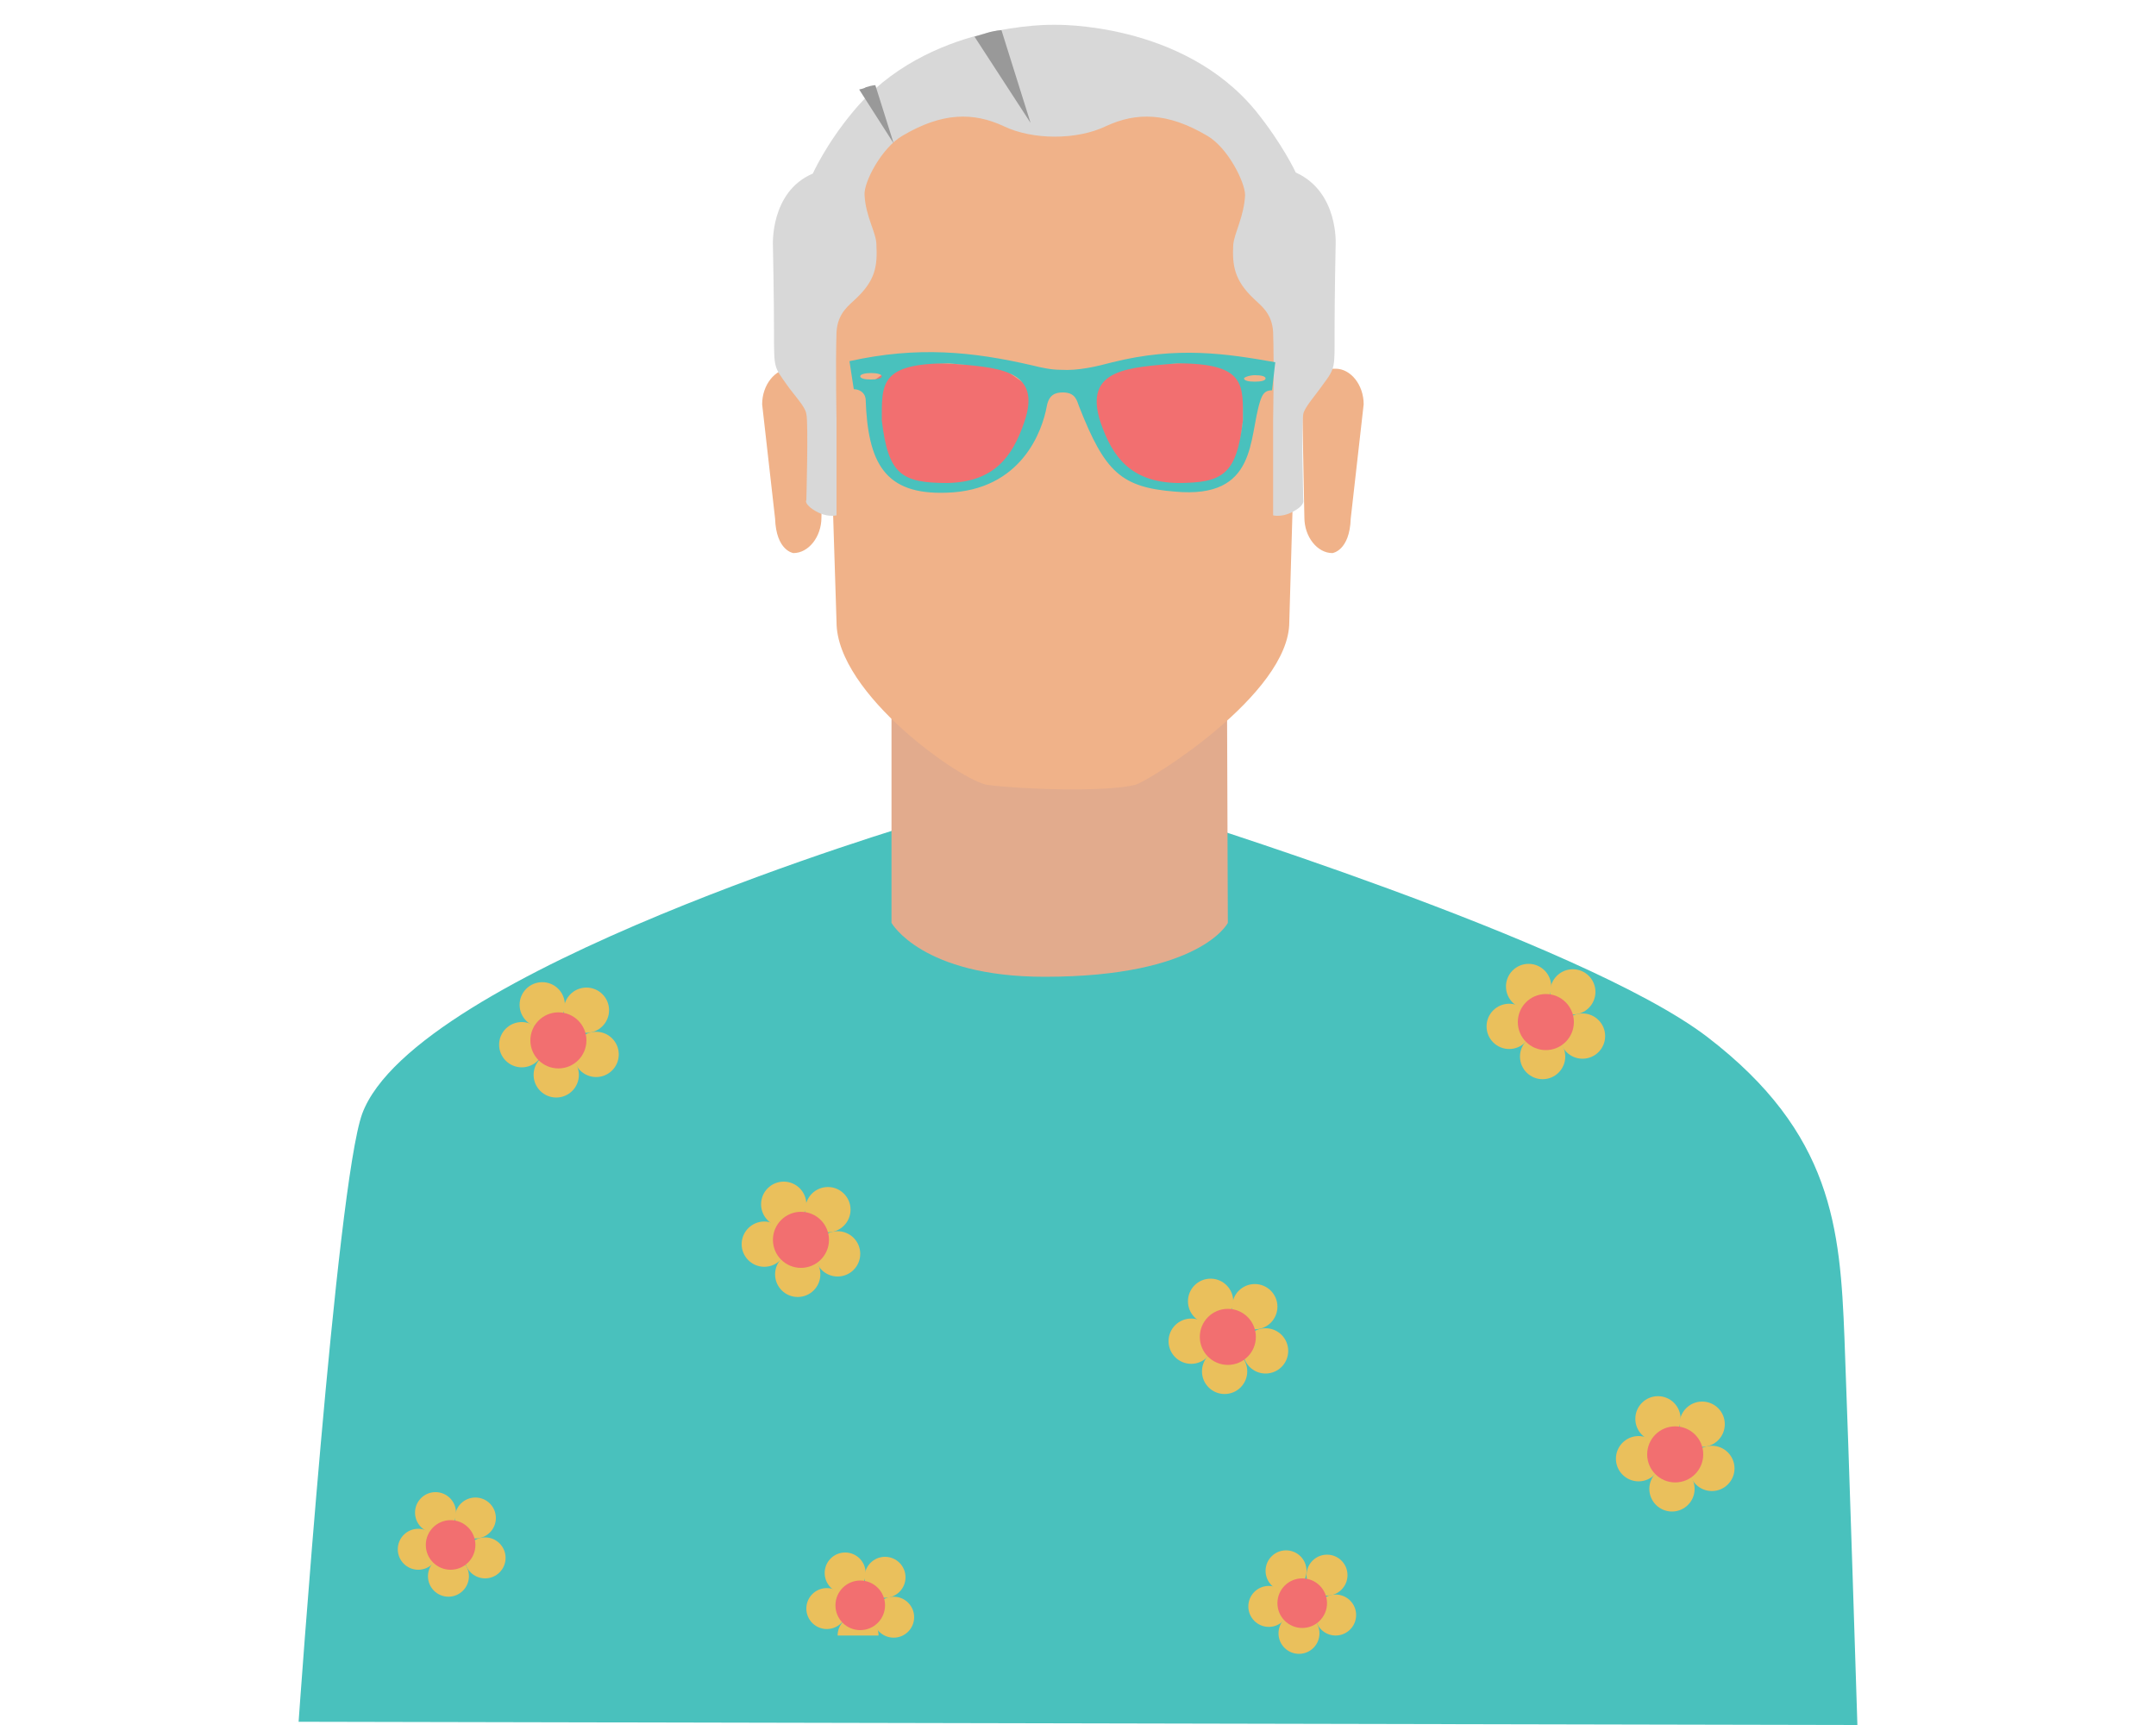 <?xml version="1.0" encoding="utf-8"?>
<!-- Generator: Adobe Illustrator 18.0.0, SVG Export Plug-In . SVG Version: 6.00 Build 0)  -->
<!DOCTYPE svg PUBLIC "-//W3C//DTD SVG 1.1//EN" "http://www.w3.org/Graphics/SVG/1.1/DTD/svg11.dtd">
<svg version="1.1" id="Layer_1" xmlns="http://www.w3.org/2000/svg" xmlns:xlink="http://www.w3.org/1999/xlink" x="0px" y="0px"
	 viewBox="0 0 200 160" enable-background="new 0 0 200 160" xml:space="preserve">
<g>
	<path fill="#49C1BD" d="M85.2,76.3c0,0-46.7,13.8-51.6,27c-2.4,6.6-5.9,56.4-5.9,56.4l144.6,0.3c0,0-0.8-25.6-1.2-35.9
		c-0.4-10.2-1.1-19-12.7-27.9c-11.6-8.9-50.6-20.9-50.6-20.9L85.2,76.3z"/>
	<path fill="#E2AB8D" d="M113.9,85.6c0,0-2.5,5-17,5c-11.4,0-14.2-5-14.2-5v-27h31.1L113.9,85.6L113.9,85.6z"/>
	<path fill="#F0B289" d="M119.6,57.7c0,6.7-13.1,14.8-14.3,15.1c-2.9,0.7-10.7,0.4-13.7,0c-2.3-0.3-14-8.4-14-15.1l-1.1-34.6
		c0-6.7,5.9-12.9,13.1-12.9h17.9c7.2,0,13.1,6.1,13.1,12.9L119.6,57.7z"/>
	<path fill="#F0B289" d="M121,48c0,1.8,1.2,3.3,2.6,3.3c0,0,1.6-0.2,1.7-3.2l1.2-10.6c0-1.8-1.2-3.3-2.6-3.3h-0.6
		c-1.4,0-2.5,1.5-2.5,3.4L121,48z"/>
	<path fill="#F0B289" d="M76.2,48c0,1.8-1.2,3.3-2.6,3.3c0,0-1.6-0.2-1.7-3.2l-1.2-10.6c0-1.8,1.2-3.3,2.6-3.3h0.6
		c1.4,0,2.5,1.5,2.5,3.4L76.2,48z"/>
	<path fill="#D8D8D8" d="M120.2,16c0,0-1.2-2.6-3.7-5.7c-6.8-8.3-18.6-8-18.7-8C97.7,2.3,86,2,79.1,10.4c-2.5,3-3.7,5.7-3.7,5.7
		c-4,1.7-3.7,6.7-3.7,6.7s0.1,4.8,0.1,8.1s0,3.1,1.2,4.8c0.7,1,1.7,2,1.8,2.7c0.2,0.8,0,8,0,8s-0.2,0.2,0.4,0.7
		c1.3,1,2.4,0.7,2.4,0.7v-8.9c0,0-0.1-5.2,0-8.1c0.1-1.8,1.2-2.5,1.8-3.1c1.8-1.7,2-3,1.9-5c0-1.1-1-2.6-1.1-4.6
		c-0.1-1.2,1.6-4.4,3.5-5.5c3.7-2.2,6.6-2.2,9.4-0.9c2.7,1.3,6.8,1.3,9.5,0c2.8-1.3,5.7-1.3,9.4,0.9c1.9,1.1,3.5,4.3,3.5,5.5
		c-0.1,2-1,3.5-1.1,4.6c-0.1,1.9,0.1,3.3,1.9,5c0.6,0.6,1.7,1.3,1.8,3.1c0.1,2.9,0,8.1,0,8.1v8.9c0,0,1.1,0.3,2.4-0.7
		c0.5-0.4,0.4-0.7,0.4-0.7s-0.2-7.2,0-8c0.1-0.6,1.1-1.7,1.8-2.7c1.2-1.6,1.1-1.6,1.1-4.9s0.1-8.1,0.1-8.1S124.2,17.8,120.2,16z"/>
	<g>
		<g>
			<circle fill="#EAC05C" cx="40.4" cy="140.3" r="1.9"/>
			<circle fill="#EAC05C" cx="44.1" cy="140.8" r="1.9"/>
			<circle fill="#EAC05C" cx="45" cy="144.5" r="1.9"/>
			<circle fill="#EAC05C" cx="41.6" cy="146.2" r="1.9"/>
			<circle fill="#EAC05C" cx="38.8" cy="143.7" r="1.9"/>
		</g>
		<circle fill="#F26F70" cx="41.8" cy="143.3" r="2.3"/>
	</g>
	<g>
		<g>
			<circle fill="#EAC05C" cx="153.8" cy="131.6" r="2.1"/>
			<circle fill="#EAC05C" cx="157.9" cy="132.1" r="2.1"/>
			<circle fill="#EAC05C" cx="158.8" cy="136.2" r="2.1"/>
			<circle fill="#EAC05C" cx="155.1" cy="138.1" r="2.1"/>
			<circle fill="#EAC05C" cx="152" cy="135.3" r="2.1"/>
		</g>
		<circle fill="#F26F70" cx="155.4" cy="134.9" r="2.6"/>
	</g>
	<g>
		<g>
			<circle fill="#EAC05C" cx="50.3" cy="93.2" r="2.1"/>
			<circle fill="#EAC05C" cx="54.4" cy="93.7" r="2.1"/>
			<circle fill="#EAC05C" cx="55.3" cy="97.8" r="2.1"/>
			<circle fill="#EAC05C" cx="51.6" cy="99.7" r="2.1"/>
			<circle fill="#EAC05C" cx="48.4" cy="96.9" r="2.1"/>
		</g>
		<circle fill="#F26F70" cx="51.8" cy="96.5" r="2.6"/>
	</g>
	<g>
		<g>
			<circle fill="#EAC05C" cx="141.8" cy="91.5" r="2.1"/>
			<circle fill="#EAC05C" cx="145.9" cy="92" r="2.1"/>
			<circle fill="#EAC05C" cx="146.8" cy="96.1" r="2.1"/>
			<circle fill="#EAC05C" cx="143.1" cy="98" r="2.1"/>
			<circle fill="#EAC05C" cx="140" cy="95.2" r="2.1"/>
		</g>
		<circle fill="#F26F70" cx="143.4" cy="94.8" r="2.6"/>
	</g>
	<g>
		<g>
			<circle fill="#EAC05C" cx="112.3" cy="120.7" r="2.1"/>
			<circle fill="#EAC05C" cx="116.4" cy="121.2" r="2.1"/>
			<circle fill="#EAC05C" cx="117.4" cy="125.3" r="2.1"/>
			<circle fill="#EAC05C" cx="113.6" cy="127.2" r="2.1"/>
			<circle fill="#EAC05C" cx="110.5" cy="124.4" r="2.1"/>
		</g>
		<circle fill="#F26F70" cx="113.9" cy="124" r="2.6"/>
	</g>
	<g>
		<g>
			<circle fill="#EAC05C" cx="78.4" cy="145.9" r="1.9"/>
			<circle fill="#EAC05C" cx="82.1" cy="146.3" r="1.9"/>
			<circle fill="#EAC05C" cx="82.9" cy="150" r="1.9"/>
			<path fill="#EAC05C" d="M77.7,151.7c0-1,0.8-1.9,1.9-1.9c1,0,1.9,0.8,1.9,1.9"/>
			<circle fill="#EAC05C" cx="76.7" cy="149.2" r="1.9"/>
		</g>
		<circle fill="#F26F70" cx="79.8" cy="148.9" r="2.3"/>
	</g>
	<g>
		<g>
			<circle fill="#EAC05C" cx="72.7" cy="111.7" r="2.1"/>
			<circle fill="#EAC05C" cx="76.8" cy="112.2" r="2.1"/>
			<circle fill="#EAC05C" cx="77.7" cy="116.3" r="2.1"/>
			<circle fill="#EAC05C" cx="74" cy="118.2" r="2.1"/>
			<circle fill="#EAC05C" cx="70.9" cy="115.4" r="2.1"/>
		</g>
		<circle fill="#F26F70" cx="74.3" cy="115" r="2.6"/>
	</g>
	<g>
		<g>
			<circle fill="#EAC05C" cx="119.3" cy="145.7" r="1.9"/>
			<circle fill="#EAC05C" cx="123.1" cy="146.1" r="1.9"/>
			<circle fill="#EAC05C" cx="123.9" cy="149.8" r="1.9"/>
			<circle fill="#EAC05C" cx="120.5" cy="151.5" r="1.9"/>
			<circle fill="#EAC05C" cx="117.7" cy="149" r="1.9"/>
		</g>
		<circle fill="#F26F70" cx="120.8" cy="148.7" r="2.3"/>
	</g>
	<path fill="#999999" d="M92.9,2.8l2.7,8.6l-5.2-8c0,0,0.7-0.2,1-0.3C92.3,2.8,92.9,2.8,92.9,2.8z"/>
	<path fill="#999999" d="M81.2,7.9l1.7,5.4l-3.2-5c0,0,0.5-0.1,0.6-0.2C80.9,7.9,81.2,7.9,81.2,7.9z"/>
	<g>
		<polyline fill="#F26F70" points="100.4,36.1 102.2,41 104.3,44.1 106.9,45 110.1,45.3 112.9,44.8 114.8,42.9 115.3,39 115.4,35.2 
			113.2,33.6 109.2,33.7 103.8,34 101.1,35.9 		"/>
		<polyline fill="#F26F70" points="96.2,36.1 94.4,41 92.3,44.1 89.7,45 86.5,45.3 83.7,44.8 81.8,42.9 81.3,39 81.2,35.2 
			83.4,33.6 87.4,33.7 92.8,34 95.5,35.9 		"/>
		<path fill="#49C1BD" d="M103.2,33.6c-1.5,0.4-3.2,0.8-4.8,0.7c-0.9,0-1.8-0.2-2.6-0.4c-5.6-1.3-10.7-1.8-17-0.4l0.4,2.6
			c0.4,0,1,0.2,1.1,0.9c0.2,6,1.8,8.9,7.5,8.7c7-0.2,8.9-5.8,9.3-8c0.2-1.1,0.8-1.3,1.5-1.3c1.2,0,1.3,0.8,1.5,1.3
			c2.4,6.1,3.9,7.5,8.9,7.9c7.7,0.7,6.8-5,7.9-8.4c0.2-0.6,0.4-1,1.1-1l0.3-2.6C113.8,32.8,109.2,32.1,103.2,33.6z M80.8,35.2
			c-0.6,0-1-0.1-1-0.3s0.5-0.3,1-0.3s1,0.1,1,0.3S81.3,35.2,80.8,35.2z M95,39.2c-1.1,3.2-2.8,5.5-7.1,5.6c-4.3,0-5.5-0.8-6.1-5.8
			c0-3.4-0.2-5.3,6.2-5.3C92.3,34.1,96.8,34.1,95,39.2z M115.3,39c-0.6,5-1.8,5.8-6.1,5.8c-4.3-0.1-6-2.4-7.1-5.6
			c-1.7-5.1,2.8-5.1,7.1-5.5C115.6,33.7,115.3,35.7,115.3,39z M116.4,35.4c-0.6,0-1-0.1-1-0.3c0-0.1,0.5-0.3,1-0.3
			c0.6,0,1,0.1,1,0.3C117.4,35.3,117,35.4,116.4,35.4z"/>
	</g>
</g>
</svg>
